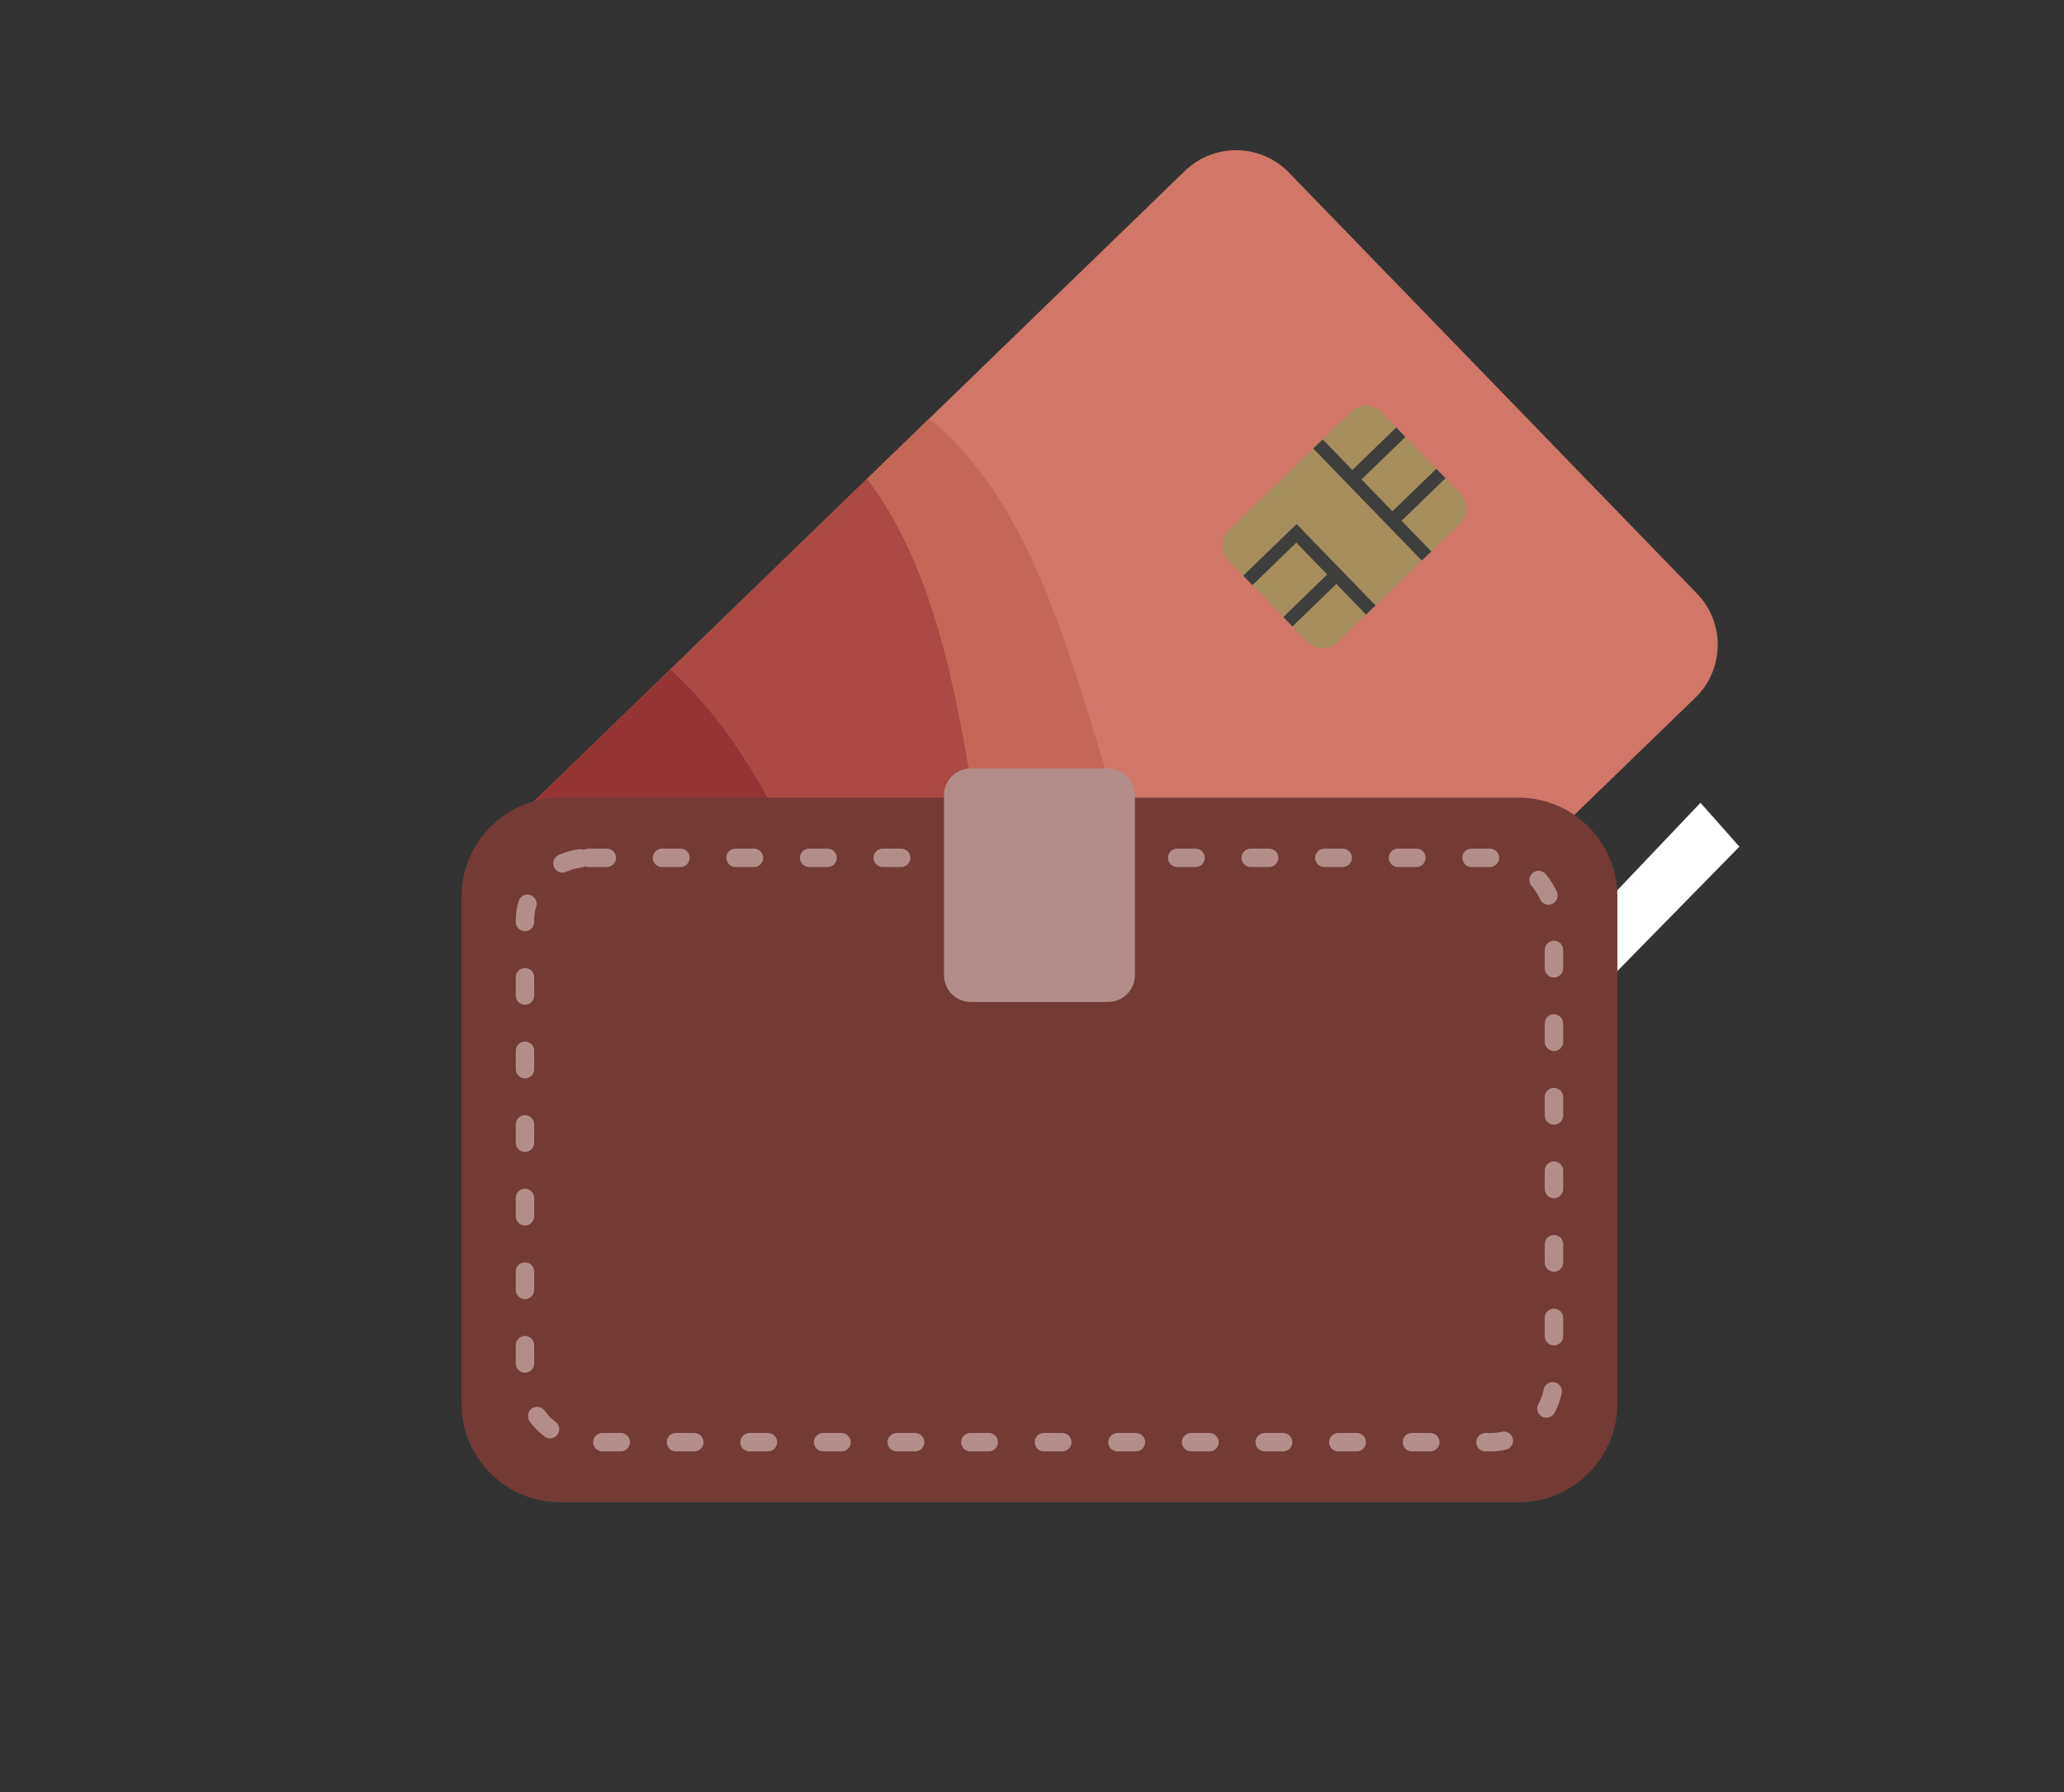 <?xml version="1.0" encoding="utf-8"?>
<!-- Generator: Adobe Illustrator 16.0.0, SVG Export Plug-In . SVG Version: 6.00 Build 0)  -->
<!DOCTYPE svg PUBLIC "-//W3C//DTD SVG 1.1//EN" "http://www.w3.org/Graphics/SVG/1.1/DTD/svg11.dtd">
<svg version="1.1" xmlns="http://www.w3.org/2000/svg" xmlns:xlink="http://www.w3.org/1999/xlink" x="0px" y="0px" width="350px"
	 height="304px" viewBox="0 0 350 304" enable-background="new 0 0 350 304" xml:space="preserve">
<rect x="0" y="0" width="350" height="304" fill="#333333" stroke="none"/>
<g id="Capa_1" display="none">
	<path display="inline" fill="#D3A773" d="M241.482,189.813l-0.752-14.271l-22.756-52.648l-13.957-18.039l-23.668,10.388
		l-0.119,0.039l-38.613,16.89l-12.013,5.273l-7.493-17.127l-6.265-14.272l-0.752-1.745l-0.674,0.278l-13.916,6.105l-2.538,1.109
		h-0.04l-10.147,4.44l3.686,8.405v0.04l0.119,0.276h0.041v0.04l10.029,22.916l0.239,0.594l5.391,12.291l4.242-1.863l-0.436,13.518
		v0.08l-0.674,21.289l0.159,0.08c0.754,0.436,4.004,2.338,8.881,5.113c5.59,3.174,13.32,7.494,21.963,12.014
		c4.876,2.418,29.021,22.438,46.148,20.852c1.109,1.15,2.379,2.498,3.766,3.926c0.477,0.475,0.912,0.951,1.389,1.428
		c0.238,0.238,0.475,0.436,0.672,0.674c5.393,5.629,11.143,11.576,11.143,11.576l38.059-14.867l1.148-0.475L241.482,189.813z
		 M179.082,172.132c-0.475-1.109-0.912-2.219-1.348-3.33l34.055,34.572C198.07,198.575,185.822,187.554,179.082,172.132"/>
	<path display="inline" fill="#D07768" d="M121.861,147.829l54.29-23.777c3.766-1.65,5.48-6.041,3.834-9.807l-37.241-85.025
		c-1.649-3.766-6.041-5.483-9.806-3.833l-54.29,23.777c-3.766,1.649-5.482,6.041-3.832,9.807l37.24,85.027
		C113.705,147.762,118.094,149.478,121.861,147.829"/>
	<path display="inline" fill="#A58E5C" d="M103.484,51.685l6.931,15.827c0.475,1.079,1.744,1.561,2.822,1.087l10.534-4.613
		c1.08-0.472,1.57-1.724,1.097-2.803l-6.932-15.828c-0.474-1.079-1.725-1.568-2.805-1.096l-10.534,4.614
		C103.518,49.346,103.012,50.604,103.484,51.685"/>
	<path display="inline" fill="#C36856" d="M165.81,81.886l10.239,23.375c-23.604,7.724-59.495-12.608-83.288-5.315l-3.516-8.028
		C110.778,79.466,145.067,96.14,165.81,81.886"/>
	<path display="inline" fill="#AA4A42" d="M179.781,113.784c-21.926,11.555-53.929,0.099-75.916,11.514L92.761,99.945
		c23.792-7.293,59.684,13.04,83.288,5.316L179.781,113.784z"/>
	<path display="inline" fill="#953533" d="M179.781,113.784l0.201,0.46c1.65,3.767-0.066,8.157-3.832,9.807l-54.29,23.777
		c-3.765,1.649-8.156-0.066-9.806-3.832l-8.189-18.698C125.853,113.883,157.855,125.339,179.781,113.784"/>
	<polygon display="inline" fill="#3E3E3C" points="105.108,55.393 105.642,56.611 120.093,50.282 119.56,49.063 115.607,50.795 
		113.129,45.136 111.911,45.669 114.388,51.329 110.279,53.128 107.801,47.469 106.583,48.003 109.061,53.662 	"/>
	<polygon display="inline" fill="#3E3E3C" points="112.21,60.853 115.222,67.73 116.441,67.197 113.963,61.538 118.071,59.737 
		120.551,65.396 121.769,64.862 119.291,59.204 123.244,57.473 122.709,56.255 	"/>
	<path display="inline" fill="#EBC99D" d="M78.276,115.569c3.135,7.159,10.378,10.905,16.176,8.366
		c5.798-2.54,7.957-10.401,4.82-17.562c-3.135-7.16-10.378-10.906-16.177-8.368C77.299,100.546,75.141,108.409,78.276,115.569"/>
	<path display="inline" fill="#EBC99D" d="M97.309,148.465c2.55,0.188,10.295-0.131,10.295-0.131
		c7.521-0.113,13.538-5.636,13.438-12.338l-0.004-0.246c-0.1-6.703-6.278-12.046-13.8-11.933l-10.295,0.131
		C76.341,125.372,78.201,149.392,97.309,148.465"/>
	<path display="inline" fill="#EBC99D" d="M103.274,172.583l17.49-0.26c7.521-0.111,13.539-5.695,13.437-12.469l-0.003-0.247
		c-0.101-6.775-6.281-12.178-13.802-12.065l-17.49,0.261C87.872,148.554,86.279,170.587,103.274,172.583"/>
	<path display="inline" fill="#EBC99D" d="M113.493,194.409l14.039-0.209c6.036-0.09,10.858-5.059,10.768-11.094l-0.002-0.223
		c-0.091-6.035-5.058-10.855-11.094-10.768l-14.039,0.209C99.276,172.235,98.394,193.271,113.493,194.409"/>
	<path display="inline" fill="#EBC99D" d="M247.906,183.392c-4.242-4.48-7.176-7.73-7.176-7.85
		c2.775-26.246-21.529-55.662-24.461-58.556l-9.238-9.159c0,0-5.748-6.739-10.109-15.62c-4.955-10.189-10.268-20.179-14.748-30.605
		c-2.814-6.463-10.188-9.713-16.769-7.175l-0.239,0.118c-3.886,1.506-6.58,4.877-7.493,8.802c-0.635,2.695-0.436,5.668,0.792,8.484
		c1.666,3.845,3.372,7.651,5.115,11.457c3.529,7.532,7.294,14.946,11.259,22.281c1.508,2.814,3.053,5.589,4.641,8.364
		c0.234,0.438,0.514,0.913,0.75,1.348c0.043,0,0.043,0.04,0.043,0.04c0.078,0.12,0.154,0.278,0.197,0.396
		c1.068,2.221,1.029,4.797-0.16,6.939c-7.176,13.122-8.563,30.05-2.576,46.146c0.436,1.111,0.871,2.221,1.348,3.33
		c6.738,15.422,18.99,26.443,32.707,31.242c4.4,1.545,8.92,2.457,13.479,2.654c1.666,0.119,3.332,0.119,4.996,0
		c0.355,0,13.123,28.109,13.479,28.109l26.879-27.912C264.002,200.2,254.408,190.29,247.906,183.392"/>
	
		<rect x="214.936" y="179.903" transform="matrix(0.707 0.707 -0.707 0.707 226.965 -99.633)" display="inline" fill="#ECEBEB" width="37.629" height="88.503"/>
	<g display="inline" opacity="0.1">
		<g>
			<defs>
				<rect id="SVGID_1_" x="76.836" y="73.792" width="176.887" height="198.594"/>
			</defs>
			<clipPath id="SVGID_2_">
				<use xlink:href="#SVGID_1_"  overflow="visible"/>
			</clipPath>
			<path clip-path="url(#SVGID_2_)" fill="#222120" d="M81.306,73.793l10.838,24.743c-2.919-1.498-6.163-1.794-9.049-0.53
				c-5.797,2.539-7.956,10.402-4.819,17.562c2.615,5.971,8.081,9.507,13.188,9.064l0.002,0.003v0.041l0.12,0.277h0.04v0.04
				l0.008,0.019c-14.704,4.844-11.575,24.288,5.676,23.453c0.489,0.036,1.199,0.049,1.979,0.055
				c-11.512,3.811-11.509,22.244,3.986,24.064l7.817-0.117v0.045c-10.914,1.771-11.792,17.922-0.674,21.299v0.006l0.159,0.08
				c0.752,0.438,4.004,2.34,8.88,5.115c5.59,3.172,13.32,7.492,21.963,12.012c4.875,2.418,29.019,22.438,46.146,20.854
				c1.111,1.15,2.379,2.498,3.766,3.926c0.477,0.475,0.912,0.949,1.389,1.426c0.238,0.238,0.477,0.436,0.674,0.674l0.002,0.002
				l-4.238,4.238l26.605,26.607l-3.637,3.637l4.371-4.293l37.225-37.227L81.306,73.793z"/>
		</g>
	</g>
</g>
<g id="Capa_2">
	<path fill="#D07768" d="M88.811,155.016l69.188,71.402c4.801,4.952,12.707,5.078,17.659,0.277l111.827-108.359
		c4.953-4.8,5.079-12.708,0.278-17.66l-69.187-71.401c-4.8-4.953-12.707-5.077-17.661-0.278L89.089,137.357
		C84.136,142.157,84.011,150.063,88.811,155.016"/>
	<path fill="#A58E5C" d="M229.167,69.792L208.351,89.96c-1.421,1.377-1.432,3.655-0.057,5.075l13.425,13.853
		c1.375,1.422,3.63,1.456,5.05,0.082l20.815-20.171c1.421-1.376,1.454-3.63,0.081-5.052l-13.427-13.855
		C232.863,68.474,230.588,68.415,229.167,69.792"/>
	<path fill="#C36856" d="M218.217,185.456l-30.743,29.79c-25.972-32.575-15.044-100.906-40.447-134.03l10.556-10.229
		C189.774,97.534,183.657,161.202,218.217,185.456"/>
	<path fill="#AA4A42" d="M176.265,226.107c-31.01-27.692-31.759-84.708-62.584-112.579l33.345-32.312
		c25.406,33.123,14.476,101.454,40.448,134.028L176.265,226.107z"/>
	<path fill="#953533" d="M176.265,226.107l-0.607,0.588c-4.953,4.801-12.858,4.675-17.66-0.278l-69.187-71.401
		c-4.8-4.952-4.675-12.859,0.28-17.659l24.59-23.828C144.506,141.399,145.255,198.415,176.265,226.107"/>
	<polygon fill="#3E3E3C" points="224.289,74.518 222.687,76.069 241.104,95.078 242.707,93.524 237.67,88.325 245.113,81.114 
		243.559,79.512 236.116,86.722 230.88,81.319 238.322,74.106 236.768,72.504 229.324,79.715 	"/>
	<polygon fill="#3E3E3C" points="219.869,88.878 210.822,97.645 212.376,99.248 219.819,92.035 225.055,97.44 217.613,104.653 
		219.167,106.255 226.61,99.043 231.646,104.241 233.248,102.689 	"/>
	<polygon fill="#FFFFFF" points="233.329,190.754 239.572,197.745 265.043,171.776 258.437,164.337 	"/>
	<polygon fill="#FFFFFF" points="263.244,162.579 269.485,169.57 294.957,143.601 288.354,136.163 	"/>
	<path fill-rule="evenodd" clip-rule="evenodd" fill="#733A36" d="M94.995,135.295h162.542c9.202,0,16.73,7.529,16.73,16.731v86.053
		c0,9.202-7.528,16.73-16.73,16.73H94.995c-9.204,0-16.731-7.528-16.731-16.73v-86.053
		C78.264,142.825,85.791,135.295,94.995,135.295"/>
	
		<path fill="none" stroke="#B48D8A" stroke-width="3.12" stroke-linecap="round" stroke-linejoin="round" stroke-miterlimit="22.926" stroke-dasharray="3.12,9.36" d="
		M99.775,145.496h152.98c5.915,0,10.755,4.843,10.755,10.759v77.596c0,5.915-4.84,10.757-10.755,10.757H99.775
		c-5.916,0-10.755-4.842-10.755-10.757v-77.596C89.02,150.339,93.859,145.496,99.775,145.496z"/>
	<path fill-rule="evenodd" clip-rule="evenodd" fill="#B48D8A" d="M164.611,130.33h23.309c2.493,0,4.531,2.038,4.531,4.531v30.545
		c0,2.493-2.038,4.532-4.531,4.532h-23.309c-2.495,0-4.534-2.039-4.534-4.532v-30.545
		C160.077,132.368,162.116,130.33,164.611,130.33"/>
</g>
<g id="Capa_3" display="none">
	<path display="inline" fill="#D79E2F" d="M135.112,89.445c-4.597,14.154,3.15,29.354,17.309,33.952l16.646-51.257
		C154.908,67.542,139.71,75.292,135.112,89.445"/>
	<path display="inline" fill="#D79E2F" d="M186.37,106.093c-0.868,2.676-2.115,5.126-3.669,7.303
		c-2.231,3.139-5.083,5.715-8.328,7.613c-5.02,2.946-10.959,4.255-16.958,3.505c-1.668-0.21-3.338-0.58-4.995-1.118l16.646-51.257
		c0.578,0.187,1.15,0.393,1.707,0.619C183.836,77.979,190.779,92.518,186.37,106.093"/>
	<path display="inline" fill="#E5C039" d="M164.093,70.523c-14.155-4.596-29.354,3.154-33.951,17.308
		c-4.6,14.155,3.148,29.354,17.303,33.951c14.153,4.596,29.355-3.15,33.953-17.304C185.996,90.324,178.247,75.12,164.093,70.523"/>
	<path display="inline" fill="#D79E2F" d="M134.452,89.231c-3.823,11.774,2.619,24.416,14.394,28.239l13.846-42.63
		C150.917,71.014,138.277,77.458,134.452,89.231"/>
	<path display="inline" fill="#D79E2F" d="M162.691,74.838l-13.846,42.632c11.774,3.823,24.414-2.619,28.239-14.394
		C180.909,91.303,174.466,78.662,162.691,74.838"/>
	<path display="inline" fill="#E5C039" d="M149.718,81.857c-0.114,0.354-0.319,0.619-0.496,0.808
		c-0.122-0.167-0.323-0.351-0.612-0.444c-0.747-0.242-1.637,0.135-2.568,3.006c-0.747,2.296-0.645,3.007,0.088,3.246
		c0.405,0.131,0.797,0.189,1.089,0.137c0.038,0.243,0.021,0.604-0.081,0.916c-0.2,0.617-0.917,0.777-1.917,0.453
		c-1.467-0.478-1.948-1.448-0.751-5.13c1.397-4.299,3.074-4.554,4.255-4.171C149.838,81.04,149.846,81.463,149.718,81.857"/>
	<path display="inline" fill="#E5C039" d="M151.811,81.83c1.65,0.536,2.375,1.391,1.682,3.525c-0.424,1.301-1.045,1.924-1.719,2.169
		c0.245,0.719,0.497,2.073-0.081,4.089c-0.082,0.248-0.162,0.31-0.868,0.081c-0.222-0.071-0.519-0.179-0.839-0.314
		c0.616-2.075,0.466-3.269,0.304-3.83l-0.243-0.066l-0.108-0.035l-1.065,3.28c-0.086,0.262-0.109,0.254-1.538-0.209l2.894-8.916
		c0,0,0.085-0.261,0.347-0.173L151.811,81.83z M150.378,86.1l0.278,0.089c0.417,0.136,0.778-0.079,1.222-1.442
		c0.306-0.943,0.272-1.418-0.146-1.555l-0.371-0.121L150.378,86.1z"/>
	<path display="inline" fill="#E5C039" d="M154.594,92.586c-0.085,0.263-0.058,0.272-1.542-0.209l1.223-3.765l0.049-5.722
		c0.006-0.242,0.034-0.234,1.736,0.319l-0.175,1.837c-0.068,0.69-0.305,2.046-0.443,2.655c0.244-0.574,0.867-1.818,1.217-2.416
		l0.784-1.341c0.163-0.234,0.163-0.234,1.645,0.248l-3.327,4.803L154.594,92.586z"/>
	<path display="inline" fill="#E5C039" d="M160.896,84.781c1.65,0.537,2.376,1.392,1.683,3.526
		c-0.768,2.363-2.214,2.528-3.446,2.128l-0.104-0.034l-1.065,3.28c-0.085,0.262-0.099,0.258-1.541-0.21l2.895-8.916
		c0.06-0.183,0.122-0.248,0.348-0.173l0.104,0.034L160.896,84.781z M159.741,89.142c0.417,0.134,0.778-0.081,1.254-1.547
		c0.273-0.842,0.24-1.316-0.179-1.452l-0.367-0.118l-0.982,3.027L159.741,89.142z"/>
	<path display="inline" fill="#E5C039" d="M168.501,87.251l-0.359,1.101c-0.064,0.208-0.164,0.236-0.347,0.176l-1.405-0.455
		l-2.452,7.55c-0.084,0.263-0.109,0.255-1.538-0.21l2.537-7.812l-1.598-0.519l0.357-1.103c0.061-0.184,0.162-0.235,0.344-0.175
		L168.501,87.251z"/>
	<path display="inline" fill="#E5C039" d="M170.867,87.87c1.703,0.553,2.007,1.757,0.833,5.373
		c-1.197,3.685-2.328,4.579-4.048,4.021c-1.713-0.557-2.07-1.659-0.81-5.542C168,88.159,169.175,87.321,170.867,87.87
		 M168.221,95.78c0.657,0.214,1.102-0.671,1.859-3.006c0.745-2.29,0.96-3.18,0.268-3.405c-0.629-0.205-1.106,0.639-1.946,3.225
		C167.735,94.65,167.553,95.563,168.221,95.78"/>
	<path display="inline" fill="#E5C039" d="M141.25,92.008c-0.114,0.353-0.317,0.625-0.493,0.811
		c-0.121-0.168-0.322-0.349-0.61-0.442c-0.75-0.244-1.639,0.134-2.569,3.002c-0.746,2.292-0.646,3.01,0.091,3.25
		c0.405,0.132,0.794,0.182,1.085,0.133c0.036,0.242,0.019,0.601-0.082,0.915c-0.201,0.616-0.917,0.772-1.91,0.45
		c-1.47-0.478-1.953-1.444-0.755-5.128c1.395-4.301,3.074-4.552,4.253-4.169C141.373,91.191,141.377,91.614,141.25,92.008"/>
	<path display="inline" fill="#E5C039" d="M141.182,98.695c-0.278,0.855-0.264,1.305,0.428,1.531
		c0.315,0.102,0.623,0.13,0.826,0.094l2.449-7.537c0.088-0.276,0.088-0.276,1.57,0.205l-2.862,8.808
		c-0.382,0.11-1.299,0.128-2.417-0.234c-2.055-0.667-1.958-1.955-1.486-3.408l2.072-6.382c0.091-0.278,0.091-0.278,1.6,0.211
		L141.182,98.695z"/>
	<path display="inline" fill="#E5C039" d="M148.617,93.688c1.654,0.539,2.373,1.396,1.679,3.533
		c-0.422,1.298-1.041,1.924-1.716,2.167c0.244,0.718,0.499,2.079-0.082,4.088c-0.081,0.253-0.158,0.313-0.868,0.083
		c-0.221-0.072-0.521-0.185-0.836-0.317c0.615-2.072,0.468-3.268,0.298-3.828l-0.237-0.062l-0.106-0.035l-1.063,3.273
		c-0.085,0.264-0.113,0.255-1.538-0.208l2.895-8.913c0,0,0.084-0.262,0.343-0.179L148.617,93.688z M147.187,97.965l0.277,0.09
		c0.417,0.136,0.778-0.079,1.222-1.443c0.306-0.945,0.272-1.418-0.149-1.556l-0.367-0.12L147.187,97.965z"/>
	<path display="inline" fill="#E5C039" d="M153.271,95.2c1.653,0.538,2.377,1.397,1.683,3.534c-0.422,1.298-1.046,1.923-1.72,2.166
		c0.243,0.717,0.498,2.078-0.082,4.088c-0.082,0.253-0.163,0.312-0.868,0.082c-0.222-0.071-0.518-0.183-0.838-0.317
		c0.616-2.073,0.468-3.268,0.302-3.827l-0.244-0.064l-0.104-0.033l-1.063,3.272c-0.086,0.265-0.109,0.257-1.539-0.208l2.894-8.914
		c0,0,0.086-0.262,0.346-0.179L153.271,95.2z M151.84,99.477l0.276,0.088c0.418,0.138,0.78-0.079,1.222-1.442
		c0.307-0.943,0.271-1.418-0.149-1.555l-0.366-0.119L151.84,99.477z"/>
	<path display="inline" fill="#E5C039" d="M157.19,105.188c-0.394,1.214-0.42,1.293-0.672,1.212l-3.066-0.996l2.895-8.913
		c0,0,0.098-0.26,0.345-0.179l3.148,1.022c-0.379,1.167-0.423,1.301-0.686,1.216l-1.688-0.547l-0.727,2.239l1.595,0.517
		c-0.358,1.103-0.435,1.338-0.67,1.263l-1.36-0.443l-0.975,3.004L157.19,105.188z"/>
	<path display="inline" fill="#E5C039" d="M163.557,98.833c0.086-0.264,0.114-0.253,1.539,0.209l-2.896,8.913
		c-0.049,0.16-0.174,0.233-0.344,0.178l-1.13-0.367l-0.248-3.962c-0.048-0.827,0.054-2.216,0.155-3.197
		c-0.225,1.091-0.538,2.277-0.806,3.101l-1.021,3.145c-0.086,0.264-0.099,0.258-1.542-0.21l2.895-8.913
		c0.059-0.183,0.163-0.236,0.348-0.176l1.152,0.373l0.257,3.896c0.055,0.872-0.046,2.112-0.127,3.031
		c0.24-1.139,0.492-2.09,0.778-2.969L163.557,98.833z"/>
	<path display="inline" fill="#E5C039" d="M169.278,101.111c-0.114,0.353-0.317,0.623-0.493,0.812
		c-0.118-0.168-0.322-0.35-0.61-0.442c-0.746-0.244-1.639,0.132-2.569,3c-0.746,2.294-0.646,3.01,0.091,3.25
		c0.403,0.132,0.795,0.182,1.086,0.134c0.036,0.241,0.019,0.601-0.083,0.915c-0.2,0.616-0.917,0.773-1.913,0.45
		c-1.468-0.478-1.948-1.444-0.752-5.13c1.396-4.3,3.074-4.55,4.253-4.167C169.402,100.295,169.405,100.716,169.278,101.111"/>
	<path display="inline" fill="#E5C039" d="M169.766,110.411c-0.086,0.264-0.059,0.273-1.539-0.209l1.22-3.76l0.046-5.722
		c0.008-0.248,0.035-0.237,1.739,0.317l-0.177,1.842c-0.066,0.686-0.304,2.047-0.44,2.653c0.24-0.572,0.863-1.823,1.217-2.417
		l0.783-1.338c0.165-0.238,0.165-0.238,1.646,0.242l-3.331,4.804L169.766,110.411z"/>
	<g display="inline" opacity="0.3">
		<g>
			<defs>
				<rect id="SVGID_3_" x="128.837" y="69.271" width="52.225" height="41.883"/>
			</defs>
			<clipPath id="SVGID_4_">
				<use xlink:href="#SVGID_3_"  overflow="visible"/>
			</clipPath>
			<path clip-path="url(#SVGID_4_)" fill="#E5C039" d="M157.668,69.271l-24.769,12.622c-1.121,1.805-2.05,3.774-2.741,5.883
				l33.878-17.271C161.925,69.824,159.788,69.42,157.668,69.271"/>
			<path clip-path="url(#SVGID_4_)" fill="#E5C039" d="M172.5,75.021l-43.659,22.256c0.206,4.993,1.81,9.797,4.542,13.877
				l47.681-24.299C179.363,82.245,176.421,78.127,172.5,75.021"/>
		</g>
	</g>
	<path display="inline" fill="#D79E2F" d="M82.975,72.242c3.398,10.77,14.88,16.747,25.652,13.348l-12.3-39.001
		C85.554,49.988,79.578,61.474,82.975,72.242"/>
	<path display="inline" fill="#D79E2F" d="M121.976,59.941c0.643,2.038,0.951,4.1,0.952,6.129c0.004,2.921-0.623,5.771-1.79,8.374
		c-1.804,4.031-4.895,7.457-8.933,9.636c-1.123,0.606-2.317,1.113-3.579,1.51l-12.3-39c0.44-0.138,0.883-0.265,1.327-0.369
		C108.022,43.691,118.718,49.612,121.976,59.941"/>
	<path display="inline" fill="#E5C039" d="M92.541,47.784c-10.77,3.396-16.746,14.882-13.348,25.652
		c3.397,10.77,14.879,16.746,25.649,13.349c10.77-3.396,16.748-14.88,13.352-25.65C114.796,50.366,103.311,44.387,92.541,47.784"/>
	<path display="inline" fill="#D79E2F" d="M82.473,72.4c2.826,8.959,12.376,13.929,21.335,11.104L93.575,51.066
		C84.617,53.892,79.646,63.442,82.473,72.4"/>
	<path display="inline" fill="#D79E2F" d="M93.576,51.067l10.232,32.438c8.958-2.824,13.929-12.376,11.103-21.336
		C112.084,53.212,102.535,48.242,93.576,51.067"/>
	<path display="inline" fill="#E5C039" d="M88.653,61.12c0.084,0.27,0.075,0.523,0.051,0.718c-0.149-0.049-0.355-0.074-0.576-0.005
		c-0.564,0.178-0.949,0.803-0.261,2.989c0.551,1.748,0.928,2.141,1.486,1.966c0.309-0.098,0.574-0.234,0.733-0.395
		c0.131,0.134,0.279,0.365,0.354,0.601c0.147,0.47-0.225,0.885-0.986,1.123c-1.116,0.354-1.84-0.034-2.724-2.836
		c-1.034-3.272-0.107-4.168,0.79-4.451C88.368,60.562,88.56,60.82,88.653,61.12"/>
	<path display="inline" fill="#E5C039" d="M89.935,60.182c1.256-0.399,2.08-0.188,2.592,1.435c0.313,0.99,0.203,1.65-0.106,2.097
		c0.468,0.337,1.221,1.064,1.753,2.563c0.059,0.189,0.036,0.264-0.501,0.433c-0.168,0.052-0.4,0.117-0.657,0.174
		c-0.534-1.553-1.153-2.224-1.502-2.499l-0.178,0.065l-0.082,0.024l0.788,2.497c0.063,0.201,0.044,0.206-1.043,0.549l-2.139-6.783
		c0,0-0.063-0.197,0.139-0.261L89.935,60.182z M90.932,63.45l0.21-0.067c0.318-0.099,0.446-0.392,0.119-1.429
		c-0.227-0.719-0.457-0.996-0.774-0.898l-0.282,0.089L90.932,63.45z"/>
	<path display="inline" fill="#E5C039" d="M96.394,65.6c0.063,0.198,0.084,0.193-1.045,0.548l-0.903-2.863l-2.49-3.557
		c-0.104-0.152-0.083-0.159,1.214-0.567l0.7,1.212c0.263,0.455,0.713,1.398,0.897,1.834c-0.103-0.462-0.266-1.504-0.313-2.028
		l-0.106-1.174c-0.001-0.214-0.001-0.214,1.125-0.571l0.061,4.432L96.394,65.6z"/>
	<path display="inline" fill="#E5C039" d="M96.848,58c1.256-0.396,2.081-0.187,2.592,1.438c0.567,1.798-0.252,2.538-1.189,2.832
		l-0.079,0.026l0.786,2.496c0.063,0.198,0.053,0.202-1.044,0.549l-2.14-6.784c-0.044-0.139-0.033-0.208,0.138-0.261l0.079-0.025
		L96.848,58z M98.056,61.203c0.318-0.101,0.446-0.393,0.093-1.509c-0.201-0.641-0.43-0.918-0.75-0.817l-0.279,0.087l0.727,2.303
		L98.056,61.203z"/>
	<path display="inline" fill="#E5C039" d="M102.635,56.175l0.265,0.837c0.049,0.157,0.002,0.219-0.138,0.263l-1.069,0.337
		l1.813,5.744c0.062,0.201,0.044,0.207-1.043,0.549l-1.875-5.943l-1.217,0.383l-0.264-0.84c-0.044-0.14-0.005-0.215,0.135-0.259
		L102.635,56.175z"/>
	<path display="inline" fill="#E5C039" d="M104.369,55.515c1.295-0.409,2.014,0.201,2.88,2.953c0.884,2.804,0.58,3.854-0.729,4.268
		c-1.302,0.41-2.01-0.113-2.941-3.066C102.725,56.958,103.082,55.921,104.369,55.515 M106.22,61.568
		c0.5-0.158,0.384-0.9-0.176-2.676c-0.548-1.744-0.807-2.39-1.333-2.224c-0.48,0.152-0.402,0.883,0.218,2.85
		C105.42,61.084,105.712,61.728,106.22,61.568"/>
	<path display="inline" fill="#E5C039" d="M87.896,71.123c0.085,0.268,0.078,0.524,0.052,0.719
		c-0.149-0.051-0.354-0.075-0.572-0.006c-0.57,0.181-0.953,0.806-0.263,2.986c0.55,1.747,0.927,2.145,1.488,1.969
		c0.308-0.097,0.571-0.238,0.729-0.396c0.128,0.133,0.276,0.362,0.351,0.602c0.148,0.468-0.224,0.882-0.981,1.12
		c-1.118,0.353-1.841-0.034-2.727-2.837c-1.031-3.271-0.106-4.167,0.79-4.45C87.612,70.564,87.801,70.822,87.896,71.123"/>
	<path display="inline" fill="#E5C039" d="M90.799,75.284c0.205,0.648,0.413,0.923,0.939,0.756c0.24-0.075,0.442-0.193,0.551-0.308
		L90.481,70c-0.066-0.211-0.066-0.211,1.06-0.566l2.114,6.703c-0.188,0.235-0.746,0.652-1.596,0.919
		c-1.564,0.493-2.071-0.345-2.419-1.452l-1.533-4.854c-0.066-0.212-0.066-0.212,1.082-0.574L90.799,75.284z"/>
	<path display="inline" fill="#E5C039" d="M93.188,68.915c1.258-0.397,2.081-0.185,2.593,1.442c0.312,0.987,0.204,1.646-0.106,2.094
		c0.468,0.336,1.225,1.063,1.75,2.561c0.062,0.193,0.041,0.263-0.498,0.433c-0.169,0.053-0.403,0.117-0.66,0.172
		c-0.531-1.55-1.149-2.224-1.5-2.495l-0.174,0.065l-0.081,0.027l0.785,2.49c0.064,0.2,0.043,0.207-1.043,0.549l-2.138-6.781
		c0,0-0.063-0.202,0.134-0.264L93.188,68.915z M94.187,72.185l0.211-0.066c0.318-0.1,0.447-0.393,0.12-1.43
		c-0.228-0.719-0.457-0.997-0.777-0.895l-0.28,0.087L94.187,72.185z"/>
	<path display="inline" fill="#E5C039" d="M96.729,67.797c1.259-0.397,2.082-0.186,2.596,1.441c0.312,0.987,0.201,1.648-0.109,2.095
		c0.469,0.336,1.225,1.064,1.751,2.561c0.06,0.193,0.038,0.265-0.498,0.435c-0.17,0.052-0.402,0.114-0.659,0.171
		c-0.533-1.551-1.151-2.224-1.5-2.496l-0.179,0.067l-0.078,0.026l0.786,2.489c0.063,0.2,0.045,0.205-1.042,0.55l-2.141-6.783
		c0,0-0.061-0.2,0.136-0.263L96.729,67.797z M97.728,71.068l0.212-0.066c0.316-0.1,0.446-0.393,0.119-1.429
		c-0.228-0.719-0.459-0.996-0.777-0.896l-0.279,0.087L97.728,71.068z"/>
	<path display="inline" fill="#E5C039" d="M103.551,72.24c0.292,0.924,0.31,0.985,0.118,1.046l-2.332,0.734l-2.14-6.78
		c0,0-0.054-0.204,0.135-0.263l2.395-0.757c0.28,0.888,0.313,0.99,0.111,1.054l-1.283,0.406l0.536,1.704L102.306,69
		c0.265,0.839,0.32,1.018,0.141,1.075l-1.034,0.326l0.721,2.285L103.551,72.24z"/>
	<path display="inline" fill="#E5C039" d="M104.685,65.509c-0.064-0.2-0.043-0.208,1.042-0.548l2.138,6.781
		c0.038,0.121-0.005,0.222-0.134,0.262l-0.86,0.271l-1.898-2.338c-0.396-0.49-0.943-1.393-1.313-2.044
		c0.342,0.772,0.671,1.643,0.868,2.271l0.755,2.392c0.064,0.201,0.053,0.204-1.044,0.55l-2.139-6.781
		c-0.044-0.14-0.002-0.219,0.137-0.262l0.877-0.278l1.875,2.294c0.416,0.515,0.901,1.325,1.257,1.928
		c-0.354-0.808-0.617-1.508-0.829-2.174L104.685,65.509z"/>
	<path display="inline" fill="#E5C039" d="M109.221,64.396c0.085,0.269,0.08,0.526,0.053,0.719
		c-0.146-0.054-0.354-0.074-0.572-0.005c-0.568,0.179-0.952,0.804-0.265,2.987c0.55,1.746,0.926,2.144,1.49,1.967
		c0.308-0.096,0.57-0.238,0.729-0.395c0.129,0.134,0.276,0.363,0.352,0.601c0.148,0.47-0.226,0.882-0.984,1.121
		c-1.116,0.353-1.84-0.032-2.724-2.838c-1.031-3.27-0.107-4.164,0.79-4.447C108.938,63.837,109.126,64.096,109.221,64.396"/>
	<path display="inline" fill="#E5C039" d="M113.619,69.927c0.064,0.199,0.083,0.193-1.042,0.549l-0.903-2.861l-2.492-3.556
		c-0.105-0.156-0.084-0.163,1.214-0.572l0.702,1.217c0.262,0.453,0.714,1.401,0.896,1.833c-0.104-0.458-0.27-1.507-0.313-2.028
		l-0.106-1.174c-0.003-0.218-0.003-0.218,1.125-0.575l0.059,4.437L113.619,69.927z"/>
	<g display="inline" opacity="0.3">
		<g>
			<defs>
				<rect id="SVGID_5_" x="78.286" y="46.858" width="31.938" height="39.56"/>
			</defs>
			<clipPath id="SVGID_6_">
				<use xlink:href="#SVGID_5_"  overflow="visible"/>
			</clipPath>
			<path clip-path="url(#SVGID_6_)" fill="#E5C039" d="M88.021,49.841L78.279,68.55c0.103,1.61,0.396,3.237,0.899,4.843
				l13.32-25.595C90.895,48.307,89.396,48.998,88.021,49.841"/>
			<path clip-path="url(#SVGID_6_)" fill="#E5C039" d="M99.717,46.858L82.55,79.844c2.328,2.993,5.435,5.254,8.921,6.573
				l18.75-36.021C107.141,48.297,103.508,47.049,99.717,46.858"/>
		</g>
	</g>
	<path display="inline" fill="#D79E2F" d="M183.063,54.103c3.855,12.221,16.887,19.005,29.114,15.148l-13.96-44.265
		C185.99,28.843,179.209,41.877,183.063,54.103"/>
	<path display="inline" fill="#D79E2F" d="M227.329,40.14c0.729,2.313,1.078,4.653,1.078,6.955c0.005,3.318-0.706,6.551-2.03,9.504
		c-2.047,4.575-5.558,8.463-10.139,10.937c-1.274,0.688-2.63,1.264-4.061,1.715l-13.96-44.265c0.497-0.158,1.001-0.3,1.506-0.42
		C211.491,21.697,223.631,28.416,227.329,40.14"/>
	<path display="inline" fill="#E5C039" d="M193.92,26.342c-12.223,3.855-19.004,16.89-15.149,29.113s16.887,19.007,29.11,15.151
		c12.223-3.854,19.009-16.889,15.154-29.111C219.18,29.271,206.144,22.488,193.92,26.342"/>
	<path display="inline" fill="#D79E2F" d="M182.492,54.281c3.208,10.168,14.046,15.809,24.215,12.603l-11.611-36.817
		C184.929,33.274,179.287,44.114,182.492,54.281"/>
	<path display="inline" fill="#D79E2F" d="M195.096,30.068l11.611,36.815c10.167-3.206,15.809-14.045,12.603-24.213
		C216.102,32.503,205.264,26.86,195.096,30.068"/>
	<path display="inline" fill="#E5C039" d="M189.509,41.478c0.097,0.304,0.085,0.593,0.056,0.813c-0.169-0.055-0.4-0.084-0.65-0.004
		c-0.643,0.202-1.08,0.911-0.298,3.392c0.626,1.983,1.053,2.431,1.686,2.231c0.351-0.11,0.652-0.265,0.831-0.447
		c0.149,0.15,0.318,0.412,0.401,0.682c0.169,0.532-0.253,1.003-1.117,1.275c-1.268,0.4-2.089-0.04-3.092-3.219
		c-1.171-3.714-0.121-4.731,0.896-5.054C189.185,40.844,189.401,41.138,189.509,41.478"/>
	<path display="inline" fill="#E5C039" d="M190.964,40.411c1.425-0.449,2.36-0.212,2.941,1.631c0.354,1.124,0.229,1.873-0.121,2.381
		c0.531,0.38,1.386,1.205,1.989,2.907c0.066,0.215,0.041,0.299-0.567,0.491c-0.192,0.06-0.455,0.134-0.746,0.2
		c-0.605-1.764-1.31-2.524-1.704-2.838l-0.202,0.075l-0.093,0.03l0.894,2.833c0.071,0.227,0.051,0.233-1.184,0.623l-2.43-7.7
		c0,0-0.068-0.224,0.158-0.295L190.964,40.411z M192.094,44.122l0.238-0.077c0.362-0.114,0.508-0.445,0.137-1.622
		c-0.259-0.817-0.518-1.132-0.88-1.016l-0.319,0.1L192.094,44.122z"/>
	<path display="inline" fill="#E5C039" d="M198.295,46.562c0.069,0.227,0.094,0.219-1.189,0.624l-1.023-3.252l-2.827-4.035
		c-0.116-0.174-0.093-0.181,1.376-0.644l0.797,1.375c0.297,0.517,0.809,1.587,1.017,2.083c-0.114-0.525-0.302-1.709-0.353-2.302
		l-0.123-1.331c-0.001-0.246-0.001-0.246,1.277-0.65l0.07,5.032L198.295,46.562z"/>
	<path display="inline" fill="#E5C039" d="M198.81,37.937c1.426-0.449,2.361-0.213,2.942,1.631c0.644,2.04-0.288,2.879-1.353,3.215
		l-0.09,0.028l0.893,2.833c0.073,0.227,0.061,0.231-1.186,0.625l-2.427-7.7c-0.051-0.159-0.038-0.236,0.155-0.295l0.089-0.028
		L198.81,37.937z M200.179,41.572c0.359-0.114,0.508-0.445,0.106-1.712c-0.229-0.726-0.488-1.042-0.852-0.928l-0.315,0.1
		l0.824,2.615L200.179,41.572z"/>
	<path display="inline" fill="#E5C039" d="M205.377,35.866l0.3,0.95c0.055,0.18,0.002,0.249-0.156,0.299l-1.214,0.383l2.058,6.52
		c0.071,0.227,0.05,0.234-1.185,0.623l-2.127-6.746l-1.38,0.436l-0.301-0.954c-0.05-0.158-0.006-0.244,0.152-0.293L205.377,35.866z"
		/>
	<path display="inline" fill="#E5C039" d="M207.345,35.117c1.469-0.464,2.286,0.229,3.271,3.351
		c1.003,3.182,0.656,4.375-0.827,4.844c-1.479,0.467-2.281-0.129-3.339-3.481C205.479,36.753,205.884,35.577,207.345,35.117
		 M209.445,41.987c0.568-0.179,0.438-1.021-0.198-3.039c-0.624-1.977-0.917-2.71-1.516-2.521c-0.544,0.171-0.457,1.001,0.246,3.234
		C208.539,41.438,208.868,42.169,209.445,41.987"/>
	<path display="inline" fill="#E5C039" d="M188.647,52.831c0.097,0.304,0.089,0.594,0.061,0.813c-0.169-0.059-0.4-0.083-0.649-0.005
		c-0.647,0.205-1.082,0.914-0.302,3.39c0.626,1.981,1.056,2.435,1.691,2.233c0.351-0.11,0.647-0.269,0.827-0.448
		c0.146,0.15,0.313,0.41,0.397,0.683c0.17,0.532-0.255,1-1.113,1.27c-1.269,0.401-2.089-0.036-3.093-3.219
		c-1.172-3.713-0.122-4.728,0.897-5.049C188.326,52.195,188.541,52.488,188.647,52.831"/>
	<path display="inline" fill="#E5C039" d="M191.944,57.552c0.232,0.739,0.468,1.048,1.065,0.86c0.272-0.085,0.502-0.221,0.626-0.349
		l-2.053-6.508c-0.074-0.238-0.074-0.238,1.203-0.642l2.399,7.608c-0.214,0.266-0.846,0.74-1.811,1.043
		c-1.775,0.561-2.352-0.392-2.747-1.646l-1.738-5.513c-0.076-0.239-0.076-0.239,1.227-0.65L191.944,57.552z"/>
	<path display="inline" fill="#E5C039" d="M194.654,50.324c1.428-0.45,2.362-0.208,2.944,1.638c0.354,1.12,0.231,1.868-0.122,2.377
		c0.532,0.381,1.392,1.208,1.988,2.909c0.069,0.217,0.047,0.297-0.567,0.489c-0.191,0.061-0.457,0.132-0.746,0.197
		c-0.604-1.761-1.306-2.527-1.705-2.833l-0.195,0.074l-0.094,0.03l0.891,2.827c0.073,0.227,0.047,0.234-1.183,0.623l-2.43-7.698
		c0,0-0.068-0.227,0.155-0.298L194.654,50.324z M195.788,54.037l0.241-0.077c0.359-0.114,0.506-0.444,0.135-1.622
		c-0.257-0.816-0.519-1.132-0.883-1.016l-0.316,0.099L195.788,54.037z"/>
	<path display="inline" fill="#E5C039" d="M198.672,49.058c1.429-0.451,2.366-0.211,2.947,1.636c0.354,1.12,0.228,1.869-0.123,2.378
		c0.53,0.38,1.388,1.207,1.987,2.906c0.07,0.218,0.043,0.3-0.566,0.492c-0.191,0.061-0.456,0.13-0.748,0.195
		c-0.603-1.76-1.304-2.526-1.7-2.833l-0.203,0.077l-0.089,0.028l0.891,2.827c0.071,0.227,0.051,0.233-1.183,0.623l-2.43-7.696
		c0,0-0.068-0.229,0.154-0.298L198.672,49.058z M199.808,52.769l0.239-0.075c0.361-0.114,0.506-0.445,0.135-1.622
		c-0.257-0.816-0.52-1.131-0.883-1.017l-0.315,0.1L199.808,52.769z"/>
	<path display="inline" fill="#E5C039" d="M206.416,54.098c0.33,1.048,0.353,1.117,0.135,1.186l-2.648,0.835l-2.428-7.698
		c0,0-0.062-0.229,0.154-0.298l2.719-0.857c0.316,1.007,0.354,1.124,0.126,1.195l-1.457,0.461l0.609,1.932l1.377-0.434
		c0.302,0.954,0.366,1.157,0.162,1.222l-1.174,0.368l0.816,2.595L206.416,54.098z"/>
	<path display="inline" fill="#E5C039" d="M207.703,46.458c-0.073-0.227-0.049-0.233,1.183-0.624l2.427,7.697
		c0.044,0.138-0.006,0.252-0.152,0.299l-0.977,0.308l-2.154-2.655c-0.448-0.555-1.071-1.58-1.49-2.32
		c0.389,0.877,0.762,1.866,0.985,2.578l0.857,2.715c0.071,0.226,0.059,0.229-1.187,0.623l-2.427-7.696
		c-0.05-0.158-0.004-0.25,0.154-0.298l0.996-0.314l2.128,2.604c0.473,0.584,1.023,1.503,1.428,2.189
		c-0.403-0.92-0.703-1.711-0.941-2.471L207.703,46.458z"/>
	<path display="inline" fill="#E5C039" d="M212.853,45.196c0.095,0.304,0.09,0.596,0.059,0.815c-0.165-0.06-0.4-0.084-0.647-0.006
		c-0.646,0.205-1.083,0.913-0.301,3.39c0.625,1.981,1.054,2.434,1.689,2.234c0.35-0.111,0.647-0.27,0.828-0.449
		c0.146,0.151,0.313,0.41,0.396,0.682c0.171,0.532-0.253,1-1.114,1.272c-1.268,0.4-2.089-0.038-3.092-3.219
		c-1.172-3.715-0.122-4.729,0.898-5.05C212.53,44.561,212.744,44.856,212.853,45.196"/>
	<path display="inline" fill="#E5C039" d="M217.845,51.472c0.071,0.227,0.095,0.221-1.186,0.623l-1.023-3.246l-2.828-4.037
		c-0.119-0.177-0.096-0.183,1.378-0.649l0.797,1.382c0.297,0.514,0.81,1.587,1.018,2.081c-0.118-0.522-0.306-1.712-0.354-2.303
		l-0.123-1.331c-0.003-0.25-0.003-0.25,1.276-0.654l0.066,5.035L217.845,51.472z"/>
	<g display="inline" opacity="0.3">
		<g>
			<defs>
				<rect id="SVGID_7_" x="177.74" y="25.291" width="36.243" height="44.896"/>
			</defs>
			<clipPath id="SVGID_8_">
				<use xlink:href="#SVGID_7_"  overflow="visible"/>
			</clipPath>
			<path clip-path="url(#SVGID_8_)" fill="#E5C039" d="M188.789,28.676l-11.054,21.235c0.115,1.825,0.448,3.673,1.02,5.495
				l15.117-29.05C192.051,26.935,190.352,27.72,188.789,28.676"/>
			<path clip-path="url(#SVGID_8_)" fill="#E5C039" d="M202.064,25.291l-19.482,37.438c2.642,3.398,6.168,5.966,10.125,7.46
				l21.28-40.883C210.49,26.924,206.366,25.508,202.064,25.291"/>
		</g>
	</g>
	<path display="inline" fill="#D07768" d="M93.612,195.949l62.762,64.77c4.354,4.493,11.526,4.605,16.019,0.254l101.44-98.298
		c4.495-4.354,4.607-11.526,0.254-16.02l-62.761-64.771c-4.355-4.493-11.528-4.605-16.021-0.25L93.865,179.931
		C89.371,184.283,89.258,191.456,93.612,195.949"/>
	<path display="inline" fill="#A58E5C" d="M220.934,118.638l-18.882,18.297c-1.29,1.25-1.301,3.315-0.052,4.602l12.177,12.568
		c1.248,1.288,3.293,1.319,4.581,0.071l18.883-18.296c1.287-1.249,1.319-3.292,0.072-4.581l-12.179-12.568
		C224.287,117.444,222.221,117.391,220.934,118.638"/>
	<path display="inline" fill="#C36856" d="M211.001,223.562l-27.888,27.023c-23.56-29.55-13.646-91.534-36.692-121.582l9.576-9.28
		C185.199,143.805,179.651,201.561,211.001,223.562"/>
	<path display="inline" fill="#AA4A42" d="M172.945,260.438c-28.13-25.119-28.81-76.842-56.773-102.122l30.25-29.313
		c23.046,30.048,13.132,92.033,36.692,121.582L172.945,260.438z"/>
	<path display="inline" fill="#953533" d="M172.945,260.438l-0.551,0.533c-4.493,4.355-11.665,4.243-16.019-0.252l-62.762-64.77
		c-4.354-4.494-4.241-11.665,0.252-16.021l22.307-21.613C144.135,183.596,144.814,235.318,172.945,260.438"/>
	<polygon display="inline" fill="#3E3E3C" points="216.508,122.927 215.055,124.335 231.762,141.576 233.216,140.167 
		228.646,135.453 235.397,128.911 233.988,127.457 227.237,133.997 222.486,129.096 229.238,122.554 227.828,121.1 221.076,127.642 
			"/>
	<polygon display="inline" fill="#3E3E3C" points="212.497,135.955 204.293,143.907 205.702,145.36 212.453,138.818 
		217.203,143.719 210.454,150.264 211.862,151.717 218.614,145.174 223.182,149.89 224.637,148.481 	"/>
	<g display="inline" opacity="0.1">
		<g>
			<defs>
				<rect id="SVGID_9_" x="104.604" y="262.987" width="148.213" height="12.235"/>
			</defs>
			<clipPath id="SVGID_10_">
				<use xlink:href="#SVGID_9_"  overflow="visible"/>
			</clipPath>
			<path clip-path="url(#SVGID_10_)" fill="#3E3E3C" d="M252.814,269.106c0-3.38-33.177-6.116-74.104-6.116
				c-40.926,0-74.104,2.736-74.104,6.116c0,3.377,33.177,6.116,74.104,6.116C219.638,275.223,252.814,272.483,252.814,269.106"/>
		</g>
	</g>
</g>
</svg>
